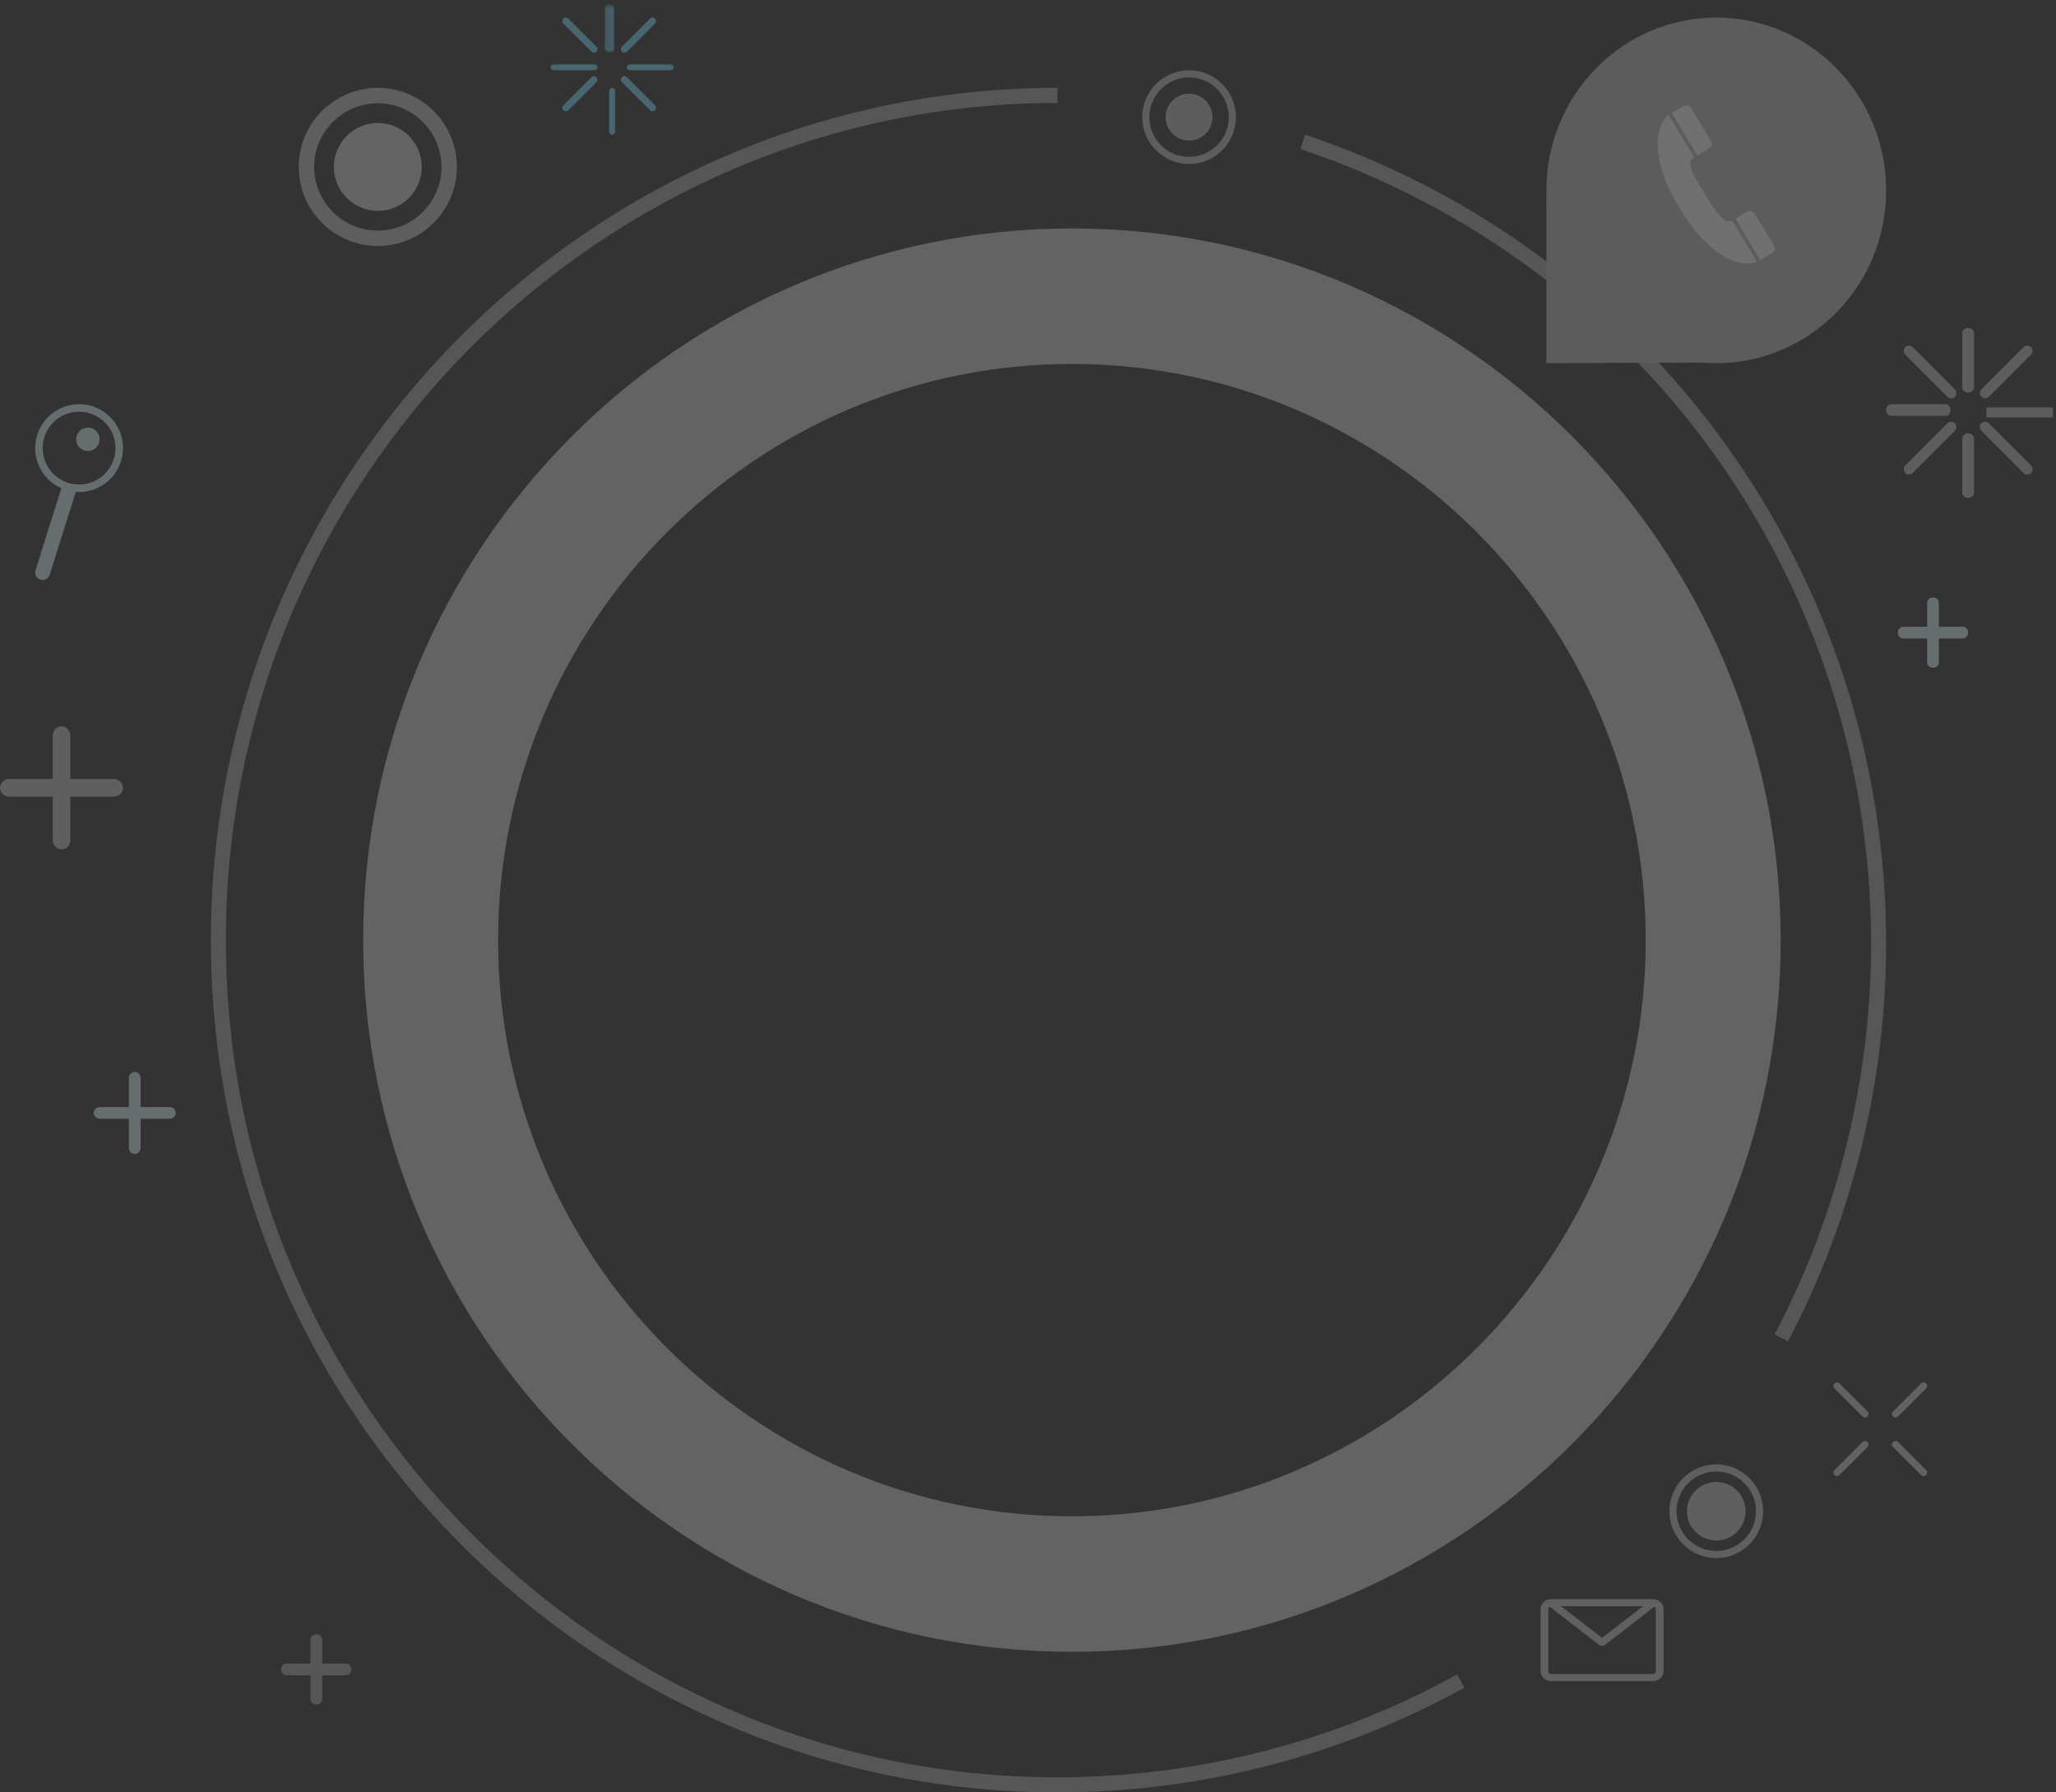 <?xml version="1.0" encoding="UTF-8"?>
<svg width="351px" height="306px" viewBox="0 0 351 306" version="1.1" xmlns="http://www.w3.org/2000/svg" xmlns:xlink="http://www.w3.org/1999/xlink">
    <rect x="0" y="0" width="351" height="306" fill="#333333" stroke="none"/>
    <!-- Generator: Sketch 54.1 (76490) - https://sketchapp.com -->
    <title>Group 97</title>
    <desc>Created with Sketch.</desc>
    <defs>
        <polygon id="path-1" points="0.242 0.747 1.89 0.747 1.89 8.962 0.242 8.962"></polygon>
    </defs>
    <g id="Page-1" stroke="none" stroke-width="1" fill="none" fill-rule="evenodd" opacity="0.3">
        <g id="08_Screen_Call" transform="translate(-25, -125)">
            <g id="Group-97" transform="translate(25, 125)">
                <path d="M183,62.133 C128.984,62.133 85.038,106.26 85.038,160.499 C85.038,214.74 128.984,258.866 183,258.866 C237.016,258.866 280.961,214.74 280.961,160.499 C280.961,106.26 237.016,62.133 183,62.133 M183,282 C116.28,282 62,227.495 62,160.499 C62,93.504 116.28,39 183,39 C249.72,39 304,93.504 304,160.499 C304,227.495 249.72,282 183,282" id="Fill-1" fill="#D3D3D3"></path>
                <path d="M180.525,306 C100.833,306 36,240.729 36,160.5 C36,80.271 100.833,15 180.525,15 L180.525,17.574 C102.243,17.574 38.557,81.691 38.557,160.5 C38.557,239.309 102.243,303.426 180.525,303.426 C204.387,303.426 227.986,297.352 248.769,285.86 L250,288.117 C228.84,299.816 204.816,306 180.525,306" id="Fill-3" fill="#A9A9A9"></path>
                <path d="M305.235,229 L302.965,227.797 C313.738,207.383 319.432,184.306 319.432,161.058 C319.432,99.437 280.277,44.937 222,25.442 L222.813,23 C282.14,42.847 322,98.328 322,161.058 C322,184.725 316.203,208.218 305.235,229" id="Fill-5" fill="#A9A9A9"></path>
                <path d="M64.5,17.632 C58.507,17.632 53.632,22.507 53.632,28.5 C53.632,34.493 58.507,39.368 64.5,39.368 C70.493,39.368 75.368,34.493 75.368,28.5 C75.368,22.507 70.493,17.632 64.5,17.632 M64.5,42 C57.056,42 51,35.944 51,28.5 C51,21.056 57.056,15 64.5,15 C71.945,15 78,21.056 78,28.5 C78,35.944 71.945,42 64.5,42" id="Fill-7" fill="#C2C2C2"></path>
                <path d="M64.5,36 C60.358,36 57,32.642 57,28.5 C57,24.358 60.358,21 64.5,21 C68.642,21 72,24.358 72,28.5 C72,32.642 68.642,36 64.5,36 Z" id="Fill-9" fill="#D7D7D7"></path>
                <path d="M293,251.219 C289.261,251.219 286.219,254.261 286.219,257.999 C286.219,261.738 289.261,264.78 293,264.78 C296.738,264.78 299.78,261.738 299.78,257.999 C299.78,254.261 296.738,251.219 293,251.219 Z M293,266 C288.588,266 285,262.411 285,257.999 C285,253.588 288.588,250 293,250 C297.411,250 301,253.588 301,257.999 C301,262.411 297.411,266 293,266 Z M298,258 C298,260.761 295.761,263 293,263 C290.239,263 288,260.761 288,258 C288,255.239 290.239,253 293,253 C295.761,253 298,255.239 298,258 Z" id="Combined-Shape" fill="#C7C7C7"></path>
                <path d="M203,13.219 C199.262,13.219 196.22,16.261 196.22,20 C196.22,23.738 199.262,26.78 203,26.78 C206.739,26.78 209.781,23.738 209.781,20 C209.781,16.261 206.739,13.219 203,13.219 Z M203,28 C198.589,28 195,24.411 195,20 C195,15.588 198.589,12 203,12 C207.412,12 211,15.588 211,20 C211,24.411 207.412,28 203,28 Z M207,20 C207,22.21 205.209,24 203,24 C200.791,24 199,22.21 199,20 C199,17.791 200.791,16 203,16 C205.209,16 207,17.791 207,20 Z" id="Combined-Shape" fill="#BFBFBF"></path>
                <g id="Group-21" transform="translate(103, 0)">
                    <mask id="mask-2" fill="white">
                        <use xlink:href="#path-1"></use>
                    </mask>
                    <g id="Clip-20"></g>
                    <path d="M1.066,8.962 C0.611,8.962 0.242,8.686 0.242,8.344 L0.242,1.366 C0.242,1.024 0.611,0.747 1.066,0.747 C1.521,0.747 1.89,1.024 1.89,1.366 L1.89,8.344 C1.89,8.686 1.521,8.962 1.066,8.962" id="Fill-19" fill="#7ADDFF" mask="url(#mask-2)"></path>
                </g>
                <path d="M104.5,23 C104.224,23 104,22.731 104,22.398 L104,15.602 C104,15.269 104.224,15 104.5,15 C104.776,15 105,15.269 105,15.602 L105,22.398 C105,22.731 104.776,23 104.5,23" id="Fill-22" fill="#7ADDFF"></path>
                <path d="M114.398,12 L107.602,12 C107.27,12 107,11.776 107,11.5 C107,11.224 107.27,11 107.602,11 L114.398,11 C114.73,11 115,11.224 115,11.5 C115,11.776 114.73,12 114.398,12" id="Fill-24" fill="#7ADDFF"></path>
                <path d="M101.398,12 L94.602,12 C94.269,12 94,11.776 94,11.5 C94,11.224 94.269,11 94.602,11 L101.398,11 C101.731,11 102,11.224 102,11.5 C102,11.776 101.731,12 101.398,12" id="Fill-26" fill="#7ADDFF"></path>
                <path d="M106.601,9 C106.447,9 106.294,8.941 106.176,8.824 C105.941,8.589 105.941,8.209 106.176,7.974 L110.974,3.176 C111.209,2.941 111.589,2.941 111.824,3.176 C112.059,3.41 112.059,3.791 111.824,4.026 L107.026,8.824 C106.909,8.941 106.755,9 106.601,9" id="Fill-28" fill="#7ADDFF"></path>
                <path d="M96.601,19 C96.447,19 96.293,18.941 96.176,18.824 C95.941,18.589 95.941,18.209 96.176,17.974 L100.974,13.176 C101.209,12.941 101.589,12.941 101.824,13.176 C102.059,13.411 102.059,13.791 101.824,14.026 L97.026,18.824 C96.909,18.941 96.755,19 96.601,19" id="Fill-30" fill="#7ADDFF"></path>
                <path d="M111.399,19 C111.245,19 111.091,18.941 110.974,18.824 L106.176,14.026 C105.941,13.791 105.941,13.41 106.176,13.176 C106.411,12.941 106.791,12.941 107.026,13.176 L111.824,17.974 C112.059,18.209 112.059,18.589 111.824,18.824 C111.706,18.941 111.553,19 111.399,19" id="Fill-32" fill="#7ADDFF"></path>
                <path d="M101.399,9 C101.245,9 101.091,8.941 100.974,8.824 L96.176,4.026 C95.941,3.791 95.941,3.41 96.176,3.176 C96.411,2.941 96.791,2.941 97.026,3.176 L101.824,7.974 C102.059,8.209 102.059,8.589 101.824,8.824 C101.707,8.941 101.553,9 101.399,9" id="Fill-34" fill="#7ADDFF"></path>
                <path d="M323.601,242 C323.447,242 323.293,241.942 323.176,241.824 C322.941,241.59 322.941,241.209 323.176,240.974 L327.974,236.177 C328.209,235.941 328.59,235.941 328.824,236.177 C329.059,236.411 329.059,236.791 328.824,237.027 L324.026,241.824 C323.908,241.942 323.755,242 323.601,242 Z M313.601,252 C313.447,252 313.293,251.942 313.176,251.824 C312.941,251.59 312.941,251.209 313.176,250.974 L317.974,246.177 C318.209,245.941 318.59,245.941 318.824,246.177 C319.059,246.411 319.059,246.791 318.824,247.027 L314.026,251.824 C313.908,251.942 313.755,252 313.601,252 Z M328.399,252 C328.245,252 328.092,251.942 327.974,251.824 L323.176,247.027 C322.941,246.791 322.941,246.411 323.176,246.177 C323.41,245.941 323.791,245.941 324.026,246.177 L328.824,250.974 C329.059,251.209 329.059,251.59 328.824,251.824 C328.707,251.942 328.553,252 328.399,252 Z M318.399,242 C318.245,242 318.092,241.942 317.974,241.824 L313.176,237.027 C312.941,236.791 312.941,236.411 313.176,236.177 C313.41,235.941 313.791,235.941 314.026,236.177 L318.824,240.974 C319.059,241.209 319.059,241.59 318.824,241.824 C318.707,241.942 318.553,242 318.399,242 Z" id="Combined-Shape" fill="#CFCFCF"></path>
                <path d="M336,67 C335.448,67 335,66.629 335,66.172 L335,56.828 C335,56.371 335.448,56 336,56 C336.552,56 337,56.371 337,56.828 L337,66.172 C337,66.629 336.552,67 336,67 Z M336,85 C335.448,85 335,84.629 335,84.172 L335,74.828 C335,74.371 335.448,74 336,74 C336.552,74 337,74.371 337,74.828 L337,84.172 C337,84.629 336.552,85 336,85 Z M350.478,70.394 C350.478,70.398 350.478,70.402 350.478,70.406 C350.478,70.409 350.478,70.413 350.478,70.417 L350.478,71.26 L339.124,71.26 L339.124,69.551 L350.478,69.551 L350.478,70.394 Z M332.172,71 L322.828,71 C322.371,71 322,70.552 322,70 C322,69.447 322.371,69 322.828,69 L332.172,69 C332.629,69 333,69.447 333,70 C333,70.552 332.629,71 332.172,71 Z M338.901,68 C338.67,68 338.44,67.912 338.264,67.736 C337.912,67.384 337.912,66.813 338.264,66.461 L345.461,59.264 C345.813,58.912 346.384,58.912 346.736,59.264 C347.088,59.616 347.088,60.186 346.736,60.539 L339.539,67.736 C339.363,67.912 339.133,68 338.901,68 Z M325.901,81 C325.67,81 325.44,80.912 325.264,80.736 C324.912,80.384 324.912,79.813 325.264,79.461 L332.461,72.264 C332.813,71.912 333.384,71.912 333.736,72.264 C334.088,72.616 334.088,73.186 333.736,73.539 L326.539,80.736 C326.363,80.912 326.133,81 325.901,81 Z M346.099,81 C345.867,81 345.637,80.912 345.461,80.736 L338.264,73.539 C337.912,73.186 337.912,72.616 338.264,72.264 C338.616,71.912 339.187,71.912 339.539,72.264 L346.736,79.461 C347.088,79.813 347.088,80.384 346.736,80.736 C346.56,80.912 346.33,81 346.099,81 Z M333.099,68 C332.867,68 332.637,67.912 332.461,67.736 L325.264,60.539 C324.912,60.186 324.912,59.616 325.264,59.264 C325.616,58.912 326.187,58.912 326.539,59.264 L333.736,66.461 C334.088,66.813 334.088,67.384 333.736,67.736 C333.56,67.912 333.33,68 333.099,68 Z" id="Combined-Shape" fill="#BEBEBE"></path>
                <path d="M54,291 C53.448,291 53,290.596 53,290.097 L53,279.903 C53,279.404 53.448,279 54,279 C54.552,279 55,279.404 55,279.903 L55,290.097 C55,290.596 54.552,291 54,291" id="Fill-61" fill="#A7A7A7"></path>
                <path d="M59.097,286 L48.903,286 C48.405,286 48,285.553 48,285 C48,284.447 48.405,284 48.903,284 L59.097,284 C59.595,284 60,284.447 60,285 C60,285.553 59.595,286 59.097,286" id="Fill-63" fill="#A7A7A7"></path>
                <path d="M10.5,145 C9.671,145 9,144.292 9,143.42 L9,125.58 C9,124.708 9.671,124 10.5,124 C11.329,124 12,124.708 12,125.58 L12,143.42 C12,144.292 11.329,145 10.5,145" id="Fill-65" fill="#C6C6C6"></path>
                <path d="M19.42,136 L1.58,136 C0.707,136 0,135.328 0,134.5 C0,133.671 0.707,133 1.58,133 L19.42,133 C20.292,133 21,133.671 21,134.5 C21,135.328 20.292,136 19.42,136" id="Fill-67" fill="#C6C6C6"></path>
                <path d="M23,197 C22.448,197 22,196.528 22,195.946 L22,184.054 C22,183.472 22.448,183 23,183 C23.552,183 24,183.472 24,184.054 L24,195.946 C24,196.528 23.552,197 23,197" id="Fill-73" fill="#DDF4FC"></path>
                <path d="M28.946,191 L17.054,191 C16.472,191 16,190.552 16,190 C16,189.448 16.472,189 17.054,189 L28.946,189 C29.528,189 30,189.448 30,190 C30,190.552 29.528,191 28.946,191" id="Fill-75" fill="#DDF4FC"></path>
                <path d="M330,114 C329.448,114 329,113.596 329,113.097 L329,102.903 C329,102.405 329.448,102 330,102 C330.552,102 331,102.405 331,102.903 L331,113.097 C331,113.596 330.552,114 330,114" id="Fill-77" fill="#DDF4FC"></path>
                <path d="M335.097,109 L324.903,109 C324.405,109 324,108.553 324,108 C324,107.447 324.405,107 324.903,107 L335.097,107 C335.596,107 336,107.447 336,108 C336,108.553 335.596,109 335.097,109" id="Fill-79" fill="#DDF4FC"></path>
                <path d="M13.502,70.282 C10.851,70.282 8.388,71.994 7.561,74.656 C6.545,77.93 8.382,81.42 11.656,82.436 C13.242,82.927 14.924,82.773 16.393,82 C17.862,81.226 18.943,79.927 19.435,78.342 L19.435,78.342 C19.928,76.756 19.772,75.074 19,73.604 C18.226,72.134 16.927,71.055 15.341,70.562 C14.73,70.372 14.111,70.282 13.502,70.282 M13.508,84 C12.761,84 12.01,83.887 11.276,83.66 C7.327,82.434 5.112,78.225 6.338,74.277 C7.563,70.328 11.773,68.111 15.721,69.338 C17.634,69.932 19.201,71.235 20.134,73.007 C21.066,74.78 21.253,76.809 20.659,78.722 L20.659,78.721 C20.065,80.634 18.763,82.201 16.99,83.134 C15.898,83.708 14.708,84 13.508,84" id="Fill-81" fill="#DDF4FC"></path>
                <path d="M11.762,83.482 C11.351,83.356 10.964,83.191 10.596,83 C10.581,83.037 10.56,83.071 10.549,83.11 L6.058,97.376 C5.849,98.036 6.223,98.738 6.894,98.943 C7.564,99.148 8.277,98.779 8.484,98.118 L12.975,83.853 C12.988,83.814 12.992,83.775 13,83.736 C12.587,83.688 12.173,83.608 11.762,83.482" id="Fill-83" fill="#DDF4FC"></path>
                <path d="M16.91,75.593 C16.583,76.647 15.462,77.237 14.408,76.91 C13.353,76.582 12.763,75.462 13.09,74.407 C13.418,73.353 14.538,72.763 15.593,73.09 C16.648,73.418 17.237,74.538 16.91,75.593" id="Fill-85" fill="#DDF4FC"></path>
                <path d="M264.55,274.292 C264.411,274.376 264.319,274.521 264.319,274.686 L264.319,285.315 C264.319,285.569 264.553,285.784 264.83,285.784 L282.17,285.784 C282.452,285.784 282.681,285.574 282.681,285.315 L282.681,274.686 C282.681,274.521 282.589,274.376 282.45,274.292 L273.941,280.854 C273.815,280.952 273.657,281 273.5,281 C273.344,281 273.186,280.952 273.059,280.854 L264.55,274.292 Z M280.501,274.215 L266.499,274.215 L273.5,279.614 L280.501,274.215 Z M264.426,273.041 C264.503,273.014 264.586,273 264.672,273 L282.328,273 C282.414,273 282.497,273.015 282.574,273.041 C283.39,273.211 284,273.884 284,274.686 L284,285.315 C284,286.244 283.18,287 282.17,287 L264.83,287 C263.82,287 263,286.244 263,285.315 L263,274.686 C263,273.884 263.611,273.211 264.426,273.041 Z" id="Combined-Shape" fill="#C8C8C8"></path>
                <path d="M322,32.5 C322,48.792 309.016,62 293,62 C276.984,62 264,48.792 264,32.5 C264,16.208 276.984,3 293,3 C309.016,3 322,16.208 322,32.5" id="Fill-91" fill="#BBBBBB"></path>
                <polygon id="Fill-93" fill="#BBBBBB" points="264 33 264 62 296 61.873"></polygon>
                <path d="M292.331,35.188 C292.311,35.188 292.144,34.926 291.831,34.404 C291.518,33.881 291.174,33.307 290.799,32.682 C290.423,32.056 290.074,31.482 289.751,30.96 C289.427,30.437 289.266,30.166 289.266,30.145 C288.953,29.469 288.733,28.823 288.608,28.208 C288.484,27.593 288.682,27.132 289.203,26.824 L284.854,19.629 C284.562,19.835 284.208,20.28 283.79,20.967 C283.373,21.654 283.118,22.623 283.024,23.872 C282.93,25.123 283.112,26.676 283.572,28.531 C284.031,30.385 285.011,32.585 286.512,35.126 C288.077,37.812 289.599,39.851 291.08,41.245 C292.561,42.638 293.911,43.622 295.132,44.196 C296.352,44.771 297.384,45.037 298.229,44.996 C299.073,44.955 299.653,44.852 299.965,44.688 L295.71,37.647 C295.21,37.934 294.714,37.857 294.224,37.417 C293.734,36.976 293.103,36.233 292.331,35.188 M302.875,41.951 C302.875,41.951 302.702,41.665 302.359,41.091 C302.015,40.517 301.634,39.887 301.217,39.2 C300.8,38.513 300.419,37.883 300.075,37.309 C299.731,36.735 299.558,36.448 299.558,36.448 C299.433,36.243 299.246,36.11 298.996,36.048 C298.745,35.987 298.505,36.018 298.276,36.141 L296.273,37.309 L300.497,44.381 L301.514,43.781 L302.531,43.182 C302.76,43.059 302.906,42.874 302.969,42.628 C303.031,42.383 303,42.157 302.875,41.951 M291.768,25.349 L291.768,25.318 C291.998,25.194 292.144,25.011 292.206,24.765 C292.269,24.518 292.237,24.293 292.113,24.088 C292.113,24.088 291.935,23.791 291.581,23.197 C291.226,22.601 290.836,21.956 290.407,21.259 C289.98,20.562 289.589,19.916 289.234,19.322 C288.879,18.728 288.702,18.43 288.702,18.43 C288.577,18.226 288.39,18.092 288.139,18.031 C287.889,17.969 287.649,18 287.419,18.123 L285.417,19.291 L289.735,26.517 C289.735,26.517 290.074,26.322 290.752,25.933 C291.43,25.543 291.768,25.349 291.768,25.349" id="Fill-95" fill="#FFFFFF"></path>
            </g>
        </g>
    </g>
</svg>